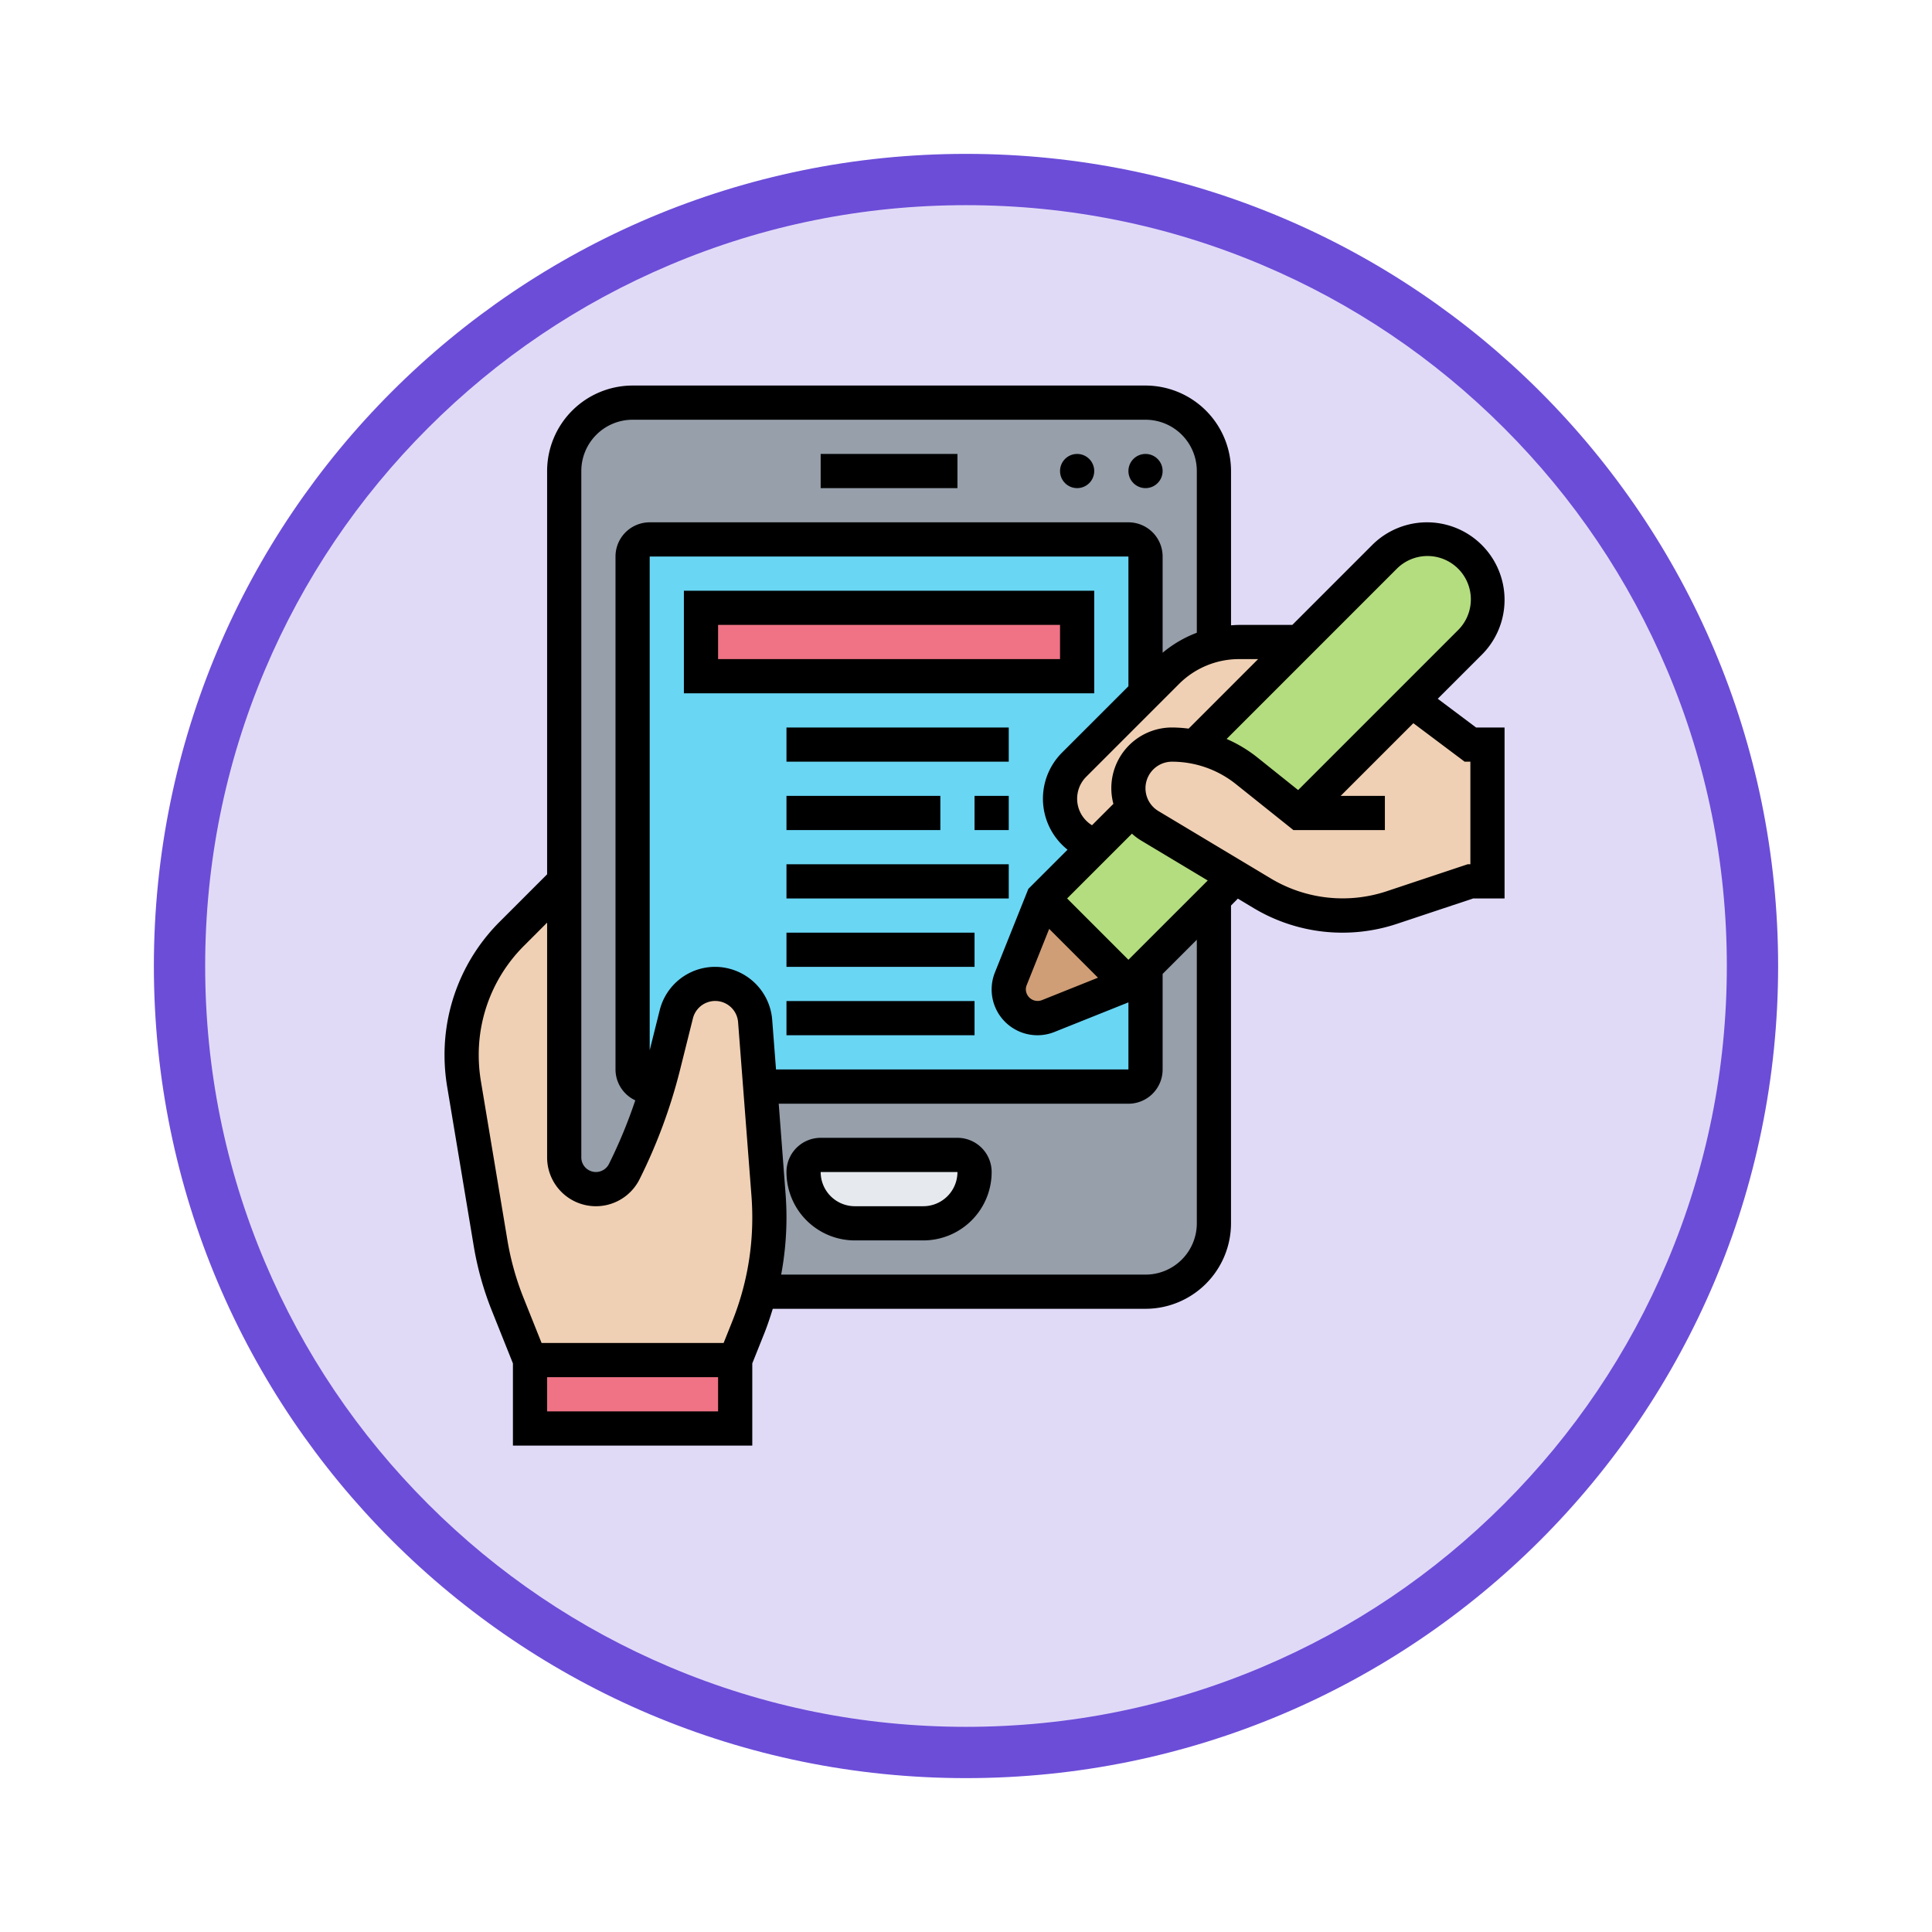 <svg xmlns="http://www.w3.org/2000/svg" xmlns:xlink="http://www.w3.org/1999/xlink" width="113" height="113" viewBox="0 0 113 113">
  <defs>
    <filter id="Trazado_982547" x="0" y="0" width="113" height="113" filterUnits="userSpaceOnUse">
      <feOffset dy="3" input="SourceAlpha"/>
      <feGaussianBlur stdDeviation="3" result="blur"/>
      <feFlood flood-opacity="0.161"/>
      <feComposite operator="in" in2="blur"/>
      <feComposite in="SourceGraphic"/>
    </filter>
  </defs>
  <g id="Grupo_1236617" data-name="Grupo 1236617" transform="translate(-7704 -7346.45)">
    <g id="Grupo_1236146" data-name="Grupo 1236146" transform="translate(6907 4553.332)">
      <g id="Grupo_1235105" data-name="Grupo 1235105" transform="translate(3.131 2004.79)">
        <g id="Grupo_1223793" data-name="Grupo 1223793" transform="translate(0.869 -700.672)">
          <g id="Grupo_1208028" data-name="Grupo 1208028" transform="translate(-0.49 -4138.425)">
            <g id="Grupo_1177675" data-name="Grupo 1177675" transform="translate(-4493 3707.152)">
              <g id="Grupo_1176928" data-name="Grupo 1176928" transform="translate(5295.49 1926.273)">
                <g id="Grupo_1172322" data-name="Grupo 1172322" transform="translate(0 0)">
                  <g id="Grupo_1164700" data-name="Grupo 1164700">
                    <g id="Grupo_1160931" data-name="Grupo 1160931">
                      <g id="Grupo_1160749" data-name="Grupo 1160749">
                        <g id="Grupo_1158891" data-name="Grupo 1158891">
                          <g id="Grupo_1157406" data-name="Grupo 1157406">
                            <g id="Grupo_1155793" data-name="Grupo 1155793">
                              <g id="Grupo_1154704" data-name="Grupo 1154704">
                                <g id="Grupo_1150790" data-name="Grupo 1150790">
                                  <g id="Grupo_1154214" data-name="Grupo 1154214">
                                    <g id="Grupo_1152583" data-name="Grupo 1152583">
                                      <g id="Grupo_1146973" data-name="Grupo 1146973">
                                        <g id="Grupo_1146954" data-name="Grupo 1146954">
                                          <g transform="matrix(1, 0, 0, 1, -9, -6)" filter="url(#Trazado_982547)">
                                            <g id="Trazado_982547-2" data-name="Trazado 982547" transform="translate(9 6)" fill="#e1daf7">
                                              <path d="M 47.5 93.5 C 41.289 93.5 35.265 92.284 29.595 89.886 C 24.118 87.569 19.198 84.252 14.973 80.027 C 10.748 75.802 7.431 70.882 5.114 65.405 C 2.716 59.735 1.5 53.711 1.5 47.5 C 1.5 41.289 2.716 35.265 5.114 29.595 C 7.431 24.118 10.748 19.198 14.973 14.973 C 19.198 10.748 24.118 7.431 29.595 5.114 C 35.265 2.716 41.289 1.5 47.5 1.5 C 53.711 1.5 59.735 2.716 65.405 5.114 C 70.882 7.431 75.802 10.748 80.027 14.973 C 84.252 19.198 87.569 24.118 89.886 29.595 C 92.284 35.265 93.5 41.289 93.5 47.5 C 93.5 53.711 92.284 59.735 89.886 65.405 C 87.569 70.882 84.252 75.802 80.027 80.027 C 75.802 84.252 70.882 87.569 65.405 89.886 C 59.735 92.284 53.711 93.5 47.5 93.5 Z" stroke="none"/>
                                              <path d="M 47.5 3 C 41.491 3 35.664 4.176 30.18 6.496 C 24.881 8.737 20.122 11.946 16.034 16.034 C 11.946 20.121 8.737 24.881 6.496 30.179 C 4.176 35.664 3 41.491 3 47.5 C 3 53.509 4.176 59.336 6.496 64.82 C 8.737 70.119 11.946 74.878 16.034 78.966 C 20.122 83.054 24.881 86.263 30.18 88.504 C 35.664 90.824 41.491 92 47.5 92 C 53.509 92 59.336 90.824 64.821 88.504 C 70.119 86.263 74.878 83.054 78.966 78.966 C 83.054 74.878 86.263 70.119 88.504 64.82 C 90.824 59.336 92 53.509 92 47.5 C 92 41.491 90.824 35.664 88.504 30.179 C 86.263 24.881 83.054 20.121 78.966 16.034 C 74.878 11.946 70.119 8.737 64.821 6.496 C 59.336 4.176 53.509 3 47.5 3 M 47.5 0 C 73.734 0 95 21.266 95 47.5 C 95 73.733 73.734 95 47.5 95 C 21.266 95 7.62939453125e-06 73.733 7.62939453125e-06 47.5 C 7.62939453125e-06 21.266 21.266 0 47.5 0 Z" stroke="none" fill="#6c4dd8"/>
                                            </g>
                                          </g>
                                        </g>
                                      </g>
                                    </g>
                                  </g>
                                </g>
                              </g>
                            </g>
                          </g>
                        </g>
                      </g>
                    </g>
                  </g>
                </g>
              </g>
            </g>
          </g>
        </g>
      </g>
    </g>
    <g id="registro-en-linea" transform="translate(7729 7368)">
      <g id="Grupo_1236631" data-name="Grupo 1236631">
        <g id="Grupo_1236619" data-name="Grupo 1236619">
          <path id="Trazado_1226294" data-name="Trazado 1226294" d="M12,2H42a4,4,0,0,1,4,4V16.19a5.935,5.935,0,0,0-2.76,1.57L42,19V11a1,1,0,0,0-1-1H13a1,1,0,0,0-1,1V41a1,1,0,0,0,1,1h.47a29.609,29.609,0,0,1-1.96,4.98A1.854,1.854,0,0,1,8,46.15V6a4,4,0,0,1,4-4Z" fill="#969faa"/>
        </g>
        <g id="Grupo_1236620" data-name="Grupo 1236620">
          <path id="Trazado_1226295" data-name="Trazado 1226295" d="M20,49.67c0-.45-.02-.89-.05-1.33L19.46,42H41a1,1,0,0,0,1-1V35l4-4V50a4,4,0,0,1-4,4H19.44A17.089,17.089,0,0,0,20,49.67Z" fill="#969faa"/>
        </g>
        <g id="Grupo_1236621" data-name="Grupo 1236621">
          <path id="Trazado_1226296" data-name="Trazado 1226296" d="M41,10H13a1,1,0,0,0-1,1V41a1,1,0,0,0,1,1H41a1,1,0,0,0,1-1V11A1,1,0,0,0,41,10Z" fill="#69d6f4"/>
        </g>
        <g id="Grupo_1236622" data-name="Grupo 1236622">
          <path id="Trazado_1226297" data-name="Trazado 1226297" d="M32,47a3,3,0,0,1-3,3H25a3,3,0,0,1-3-3,1,1,0,0,1,1-1h8A1,1,0,0,1,32,47Z" fill="#e6e9ed"/>
        </g>
        <g id="Grupo_1236623" data-name="Grupo 1236623">
          <path id="Trazado_1226298" data-name="Trazado 1226298" d="M16,14H38v4H16Z" fill="#ef7385"/>
        </g>
        <g id="Grupo_1236624" data-name="Grupo 1236624">
          <path id="Trazado_1226299" data-name="Trazado 1226299" d="M6,58H18v4H6Z" fill="#ef7385"/>
        </g>
        <g id="Grupo_1236625" data-name="Grupo 1236625">
          <path id="Trazado_1226300" data-name="Trazado 1226300" d="M41,36l-4.7,1.88a1.677,1.677,0,0,1-2.18-2.18L36,31Z" fill="#cf9e76"/>
        </g>
        <g id="Grupo_1236626" data-name="Grupo 1236626">
          <path id="Trazado_1226301" data-name="Trazado 1226301" d="M62,13.54a3.536,3.536,0,0,1-1.04,2.5l-3.39,3.39L51,26l-3.09-2.47a6.939,6.939,0,0,0-3.04-1.4L51,16l4.96-4.96A3.54,3.54,0,0,1,62,13.54Z" fill="#b4dd7f"/>
        </g>
        <g id="Grupo_1236627" data-name="Grupo 1236627">
          <path id="Trazado_1226302" data-name="Trazado 1226302" d="M41.28,25.72a6.943,6.943,0,0,0,.96,1.02l5.01,3.01L46,31l-4,4-1,1-5-5,3.1-3.1Z" fill="#b4dd7f"/>
        </g>
        <g id="Grupo_1236628" data-name="Grupo 1236628">
          <path id="Trazado_1226303" data-name="Trazado 1226303" d="M41.75,22.75a2.49,2.49,0,0,0-.75,1.8,2.556,2.556,0,0,0,.28,1.17L39.1,27.9a2.866,2.866,0,0,1-1.5-.99,2.8,2.8,0,0,1-.6-1.74,2.831,2.831,0,0,1,.83-2L42,19l1.24-1.24A5.935,5.935,0,0,1,46,16.19,5.69,5.69,0,0,1,47.49,16H51l-6.13,6.13A6.424,6.424,0,0,0,43.55,22a2.49,2.49,0,0,0-1.8.75Z" fill="#f0d0b4"/>
        </g>
        <g id="Grupo_1236629" data-name="Grupo 1236629">
          <path id="Trazado_1226304" data-name="Trazado 1226304" d="M42.24,26.74a6.943,6.943,0,0,1-.96-1.02A2.556,2.556,0,0,1,41,24.55,2.561,2.561,0,0,1,43.55,22a6.424,6.424,0,0,1,1.32.13,6.939,6.939,0,0,1,3.04,1.4L51,26l6.57-6.57L61,22h1v8H61l-4.6,1.53a9.068,9.068,0,0,1-7.56-.83l-1.59-.95Z" fill="#f0d0b4"/>
        </g>
        <g id="Grupo_1236630" data-name="Grupo 1236630">
          <path id="Trazado_1226305" data-name="Trazado 1226305" d="M19.95,48.34c.03.44.05.88.05,1.33A17.089,17.089,0,0,1,19.44,54a17.712,17.712,0,0,1-.68,2.1L18,58H6L4.7,54.74a17.27,17.27,0,0,1-1.01-3.59L2.14,41.82A10.209,10.209,0,0,1,2,40.17a10.067,10.067,0,0,1,2.95-7.12L8,30V46.15a1.854,1.854,0,0,0,3.51.83A29.609,29.609,0,0,0,13.47,42l.34-1.23.75-2.99A2.332,2.332,0,0,1,16.83,36a2.347,2.347,0,0,1,2.34,2.16L19.46,42Z" fill="#f0d0b4"/>
        </g>
      </g>
      <g id="Grupo_1236632" data-name="Grupo 1236632">
        <path id="Trazado_1226306" data-name="Trazado 1226306" d="M31,45H23a2,2,0,0,0-2,2,4,4,0,0,0,4,4h4a4,4,0,0,0,4-4A2,2,0,0,0,31,45Zm-2,4H25a2,2,0,0,1-2-2h8A2,2,0,0,1,29,49Z"/>
        <circle id="Elipse_12825" data-name="Elipse 12825" cx="1" cy="1" r="1" transform="translate(41 5)"/>
        <circle id="Elipse_12826" data-name="Elipse 12826" cx="1" cy="1" r="1" transform="translate(37 5)"/>
        <path id="Trazado_1226307" data-name="Trazado 1226307" d="M23,5h8V7H23Z"/>
        <path id="Trazado_1226308" data-name="Trazado 1226308" d="M59.093,19.32l2.578-2.578a4.535,4.535,0,0,0-6.414-6.414L50.586,15h-3.1c-.163,0-.324.013-.485.024V6a5.006,5.006,0,0,0-5-5H12A5.006,5.006,0,0,0,7,6V29.586L4.24,32.347A10.983,10.983,0,0,0,1,40.167a11.2,11.2,0,0,0,.15,1.818l1.556,9.332a18.284,18.284,0,0,0,1.061,3.792L5,58.193V63H19V58.193l.69-1.725c.193-.483.357-.974.508-1.468H42a5.006,5.006,0,0,0,5-5V31.414l.4-.405.918.551a10.1,10.1,0,0,0,8.4.92L61.162,31H63V21H61.333Zm-2.422-7.578a2.536,2.536,0,1,1,3.586,3.586L50.926,24.66l-2.391-1.913a7.934,7.934,0,0,0-1.792-1.076ZM48.586,17,44.52,21.066A7.983,7.983,0,0,0,43.554,21a3.547,3.547,0,0,0-3.433,4.466L38.87,26.717a1.817,1.817,0,0,1-.334-2.839l5.414-5.414A4.966,4.966,0,0,1,47.485,17ZM9,6a3,3,0,0,1,3-3H42a3,3,0,0,1,3,3v9.459a6.929,6.929,0,0,0-2,1.169V11a2,2,0,0,0-2-2H13a2,2,0,0,0-2,2V41a2,2,0,0,0,1.157,1.807,29.237,29.237,0,0,1-1.539,3.72A.854.854,0,0,1,9,46.146Zm8,55H7V59H17Zm.833-5.274L17.323,57H6.677L5.623,54.366a16.364,16.364,0,0,1-.945-3.377L3.122,41.657A9.311,9.311,0,0,1,3,40.167a9,9,0,0,1,2.654-6.406L7,32.414V46.145a2.854,2.854,0,0,0,5.407,1.277,31.379,31.379,0,0,0,2.37-6.406l.75-3a1.343,1.343,0,0,1,2.643.223l.783,10.172q.047.624.047,1.252a16.263,16.263,0,0,1-1.167,6.061ZM16.83,35a3.34,3.34,0,0,0-3.244,2.533L13,39.877V11H41v7.586l-3.878,3.878a3.811,3.811,0,0,0,.317,5.683l-2.292,2.292-1.956,4.889a2.678,2.678,0,0,0,3.48,3.481L41,37.077V41H20.388l-.224-2.912A3.359,3.359,0,0,0,16.83,35Zm19.535-2.221,2.855,2.855-3.291,1.317A.69.69,0,0,1,35,36.323a.661.661,0,0,1,.049-.252ZM45,50a3,3,0,0,1-3,3H20.689A18.28,18.28,0,0,0,21,49.665q0-.7-.054-1.4l-.4-5.26H41a2,2,0,0,0,2-2V35.414l2-2ZM41,34.586,37.414,31l3.791-3.79a3.464,3.464,0,0,0,.521.392l3.912,2.347ZM61,29h-.162l-4.752,1.584a8.168,8.168,0,0,1-6.733-.739l-6.6-3.958a1.554,1.554,0,0,1,.8-2.887,5.989,5.989,0,0,1,3.731,1.31L50.649,27H56V25H53.414l4.251-4.251,3,2.251H61Z"/>
        <path id="Trazado_1226309" data-name="Trazado 1226309" d="M39,13H15v6H39Zm-2,4H17V15H37Z"/>
        <path id="Trazado_1226310" data-name="Trazado 1226310" d="M21,21H34v2H21Z"/>
        <path id="Trazado_1226311" data-name="Trazado 1226311" d="M32,25h2v2H32Z"/>
        <path id="Trazado_1226312" data-name="Trazado 1226312" d="M21,25h9v2H21Z"/>
        <path id="Trazado_1226313" data-name="Trazado 1226313" d="M21,29H34v2H21Z"/>
        <path id="Trazado_1226314" data-name="Trazado 1226314" d="M21,33H32v2H21Z"/>
        <path id="Trazado_1226315" data-name="Trazado 1226315" d="M21,37H32v2H21Z"/>
      </g>
    </g>
  </g>
</svg>
